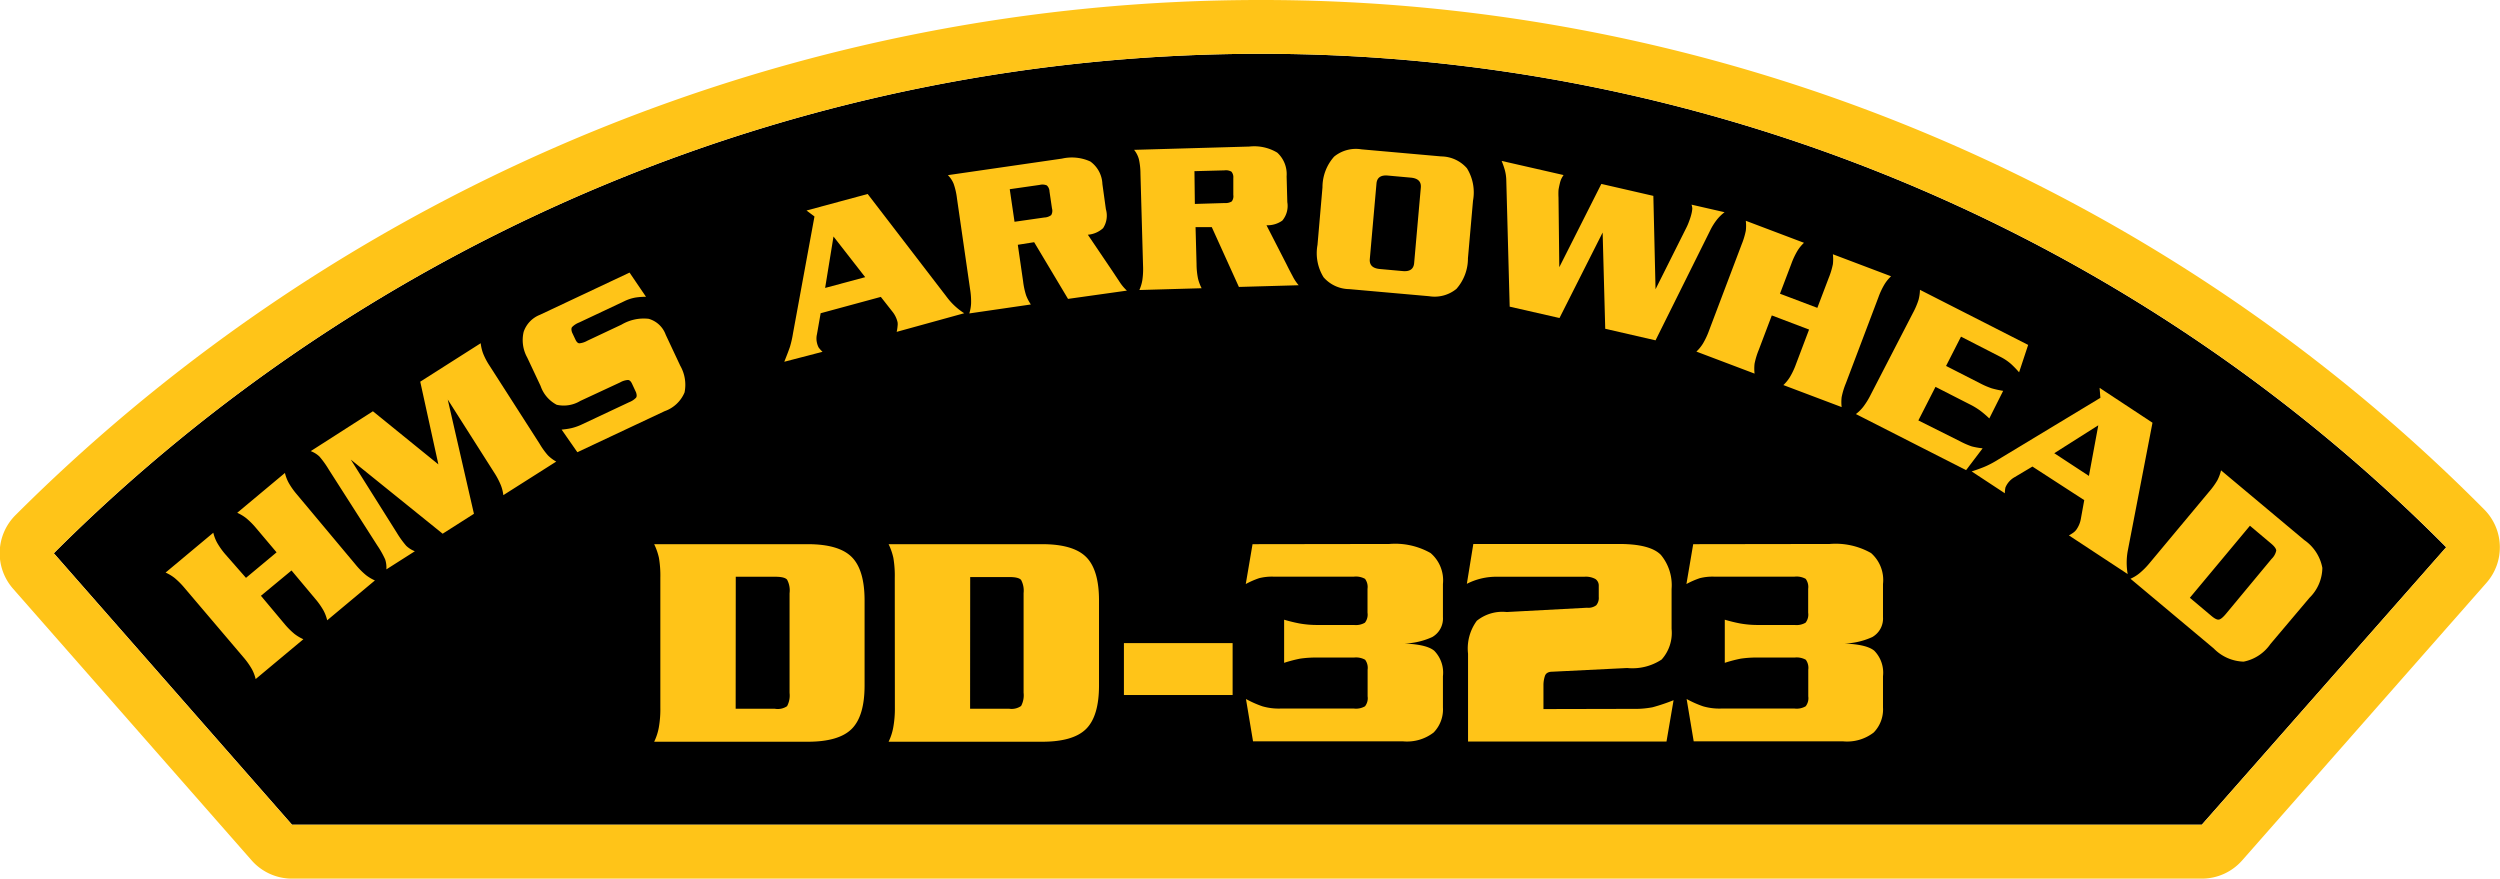 <svg id="Layer_1" data-name="Layer 1" xmlns="http://www.w3.org/2000/svg" viewBox="0 0 250.93 88.19"><defs><style>.cls-1{fill:#ffc418;}</style></defs><title>DD-323</title><path d="M5.4,55.53a171.41,171.41,0,0,1,121-50.13A167.4,167.4,0,0,1,245.53,54.93L221,82.78H29.31Z"/><path class="cls-1" d="M5.4,55.53a171.41,171.41,0,0,1,121-50.13A167.4,167.4,0,0,1,245.53,54.92L221,82.78H29.31ZM92.56,3.29a177,177,0,0,0-91,48.41,5.4,5.4,0,0,0-.25,7.39L25.25,86.35a5.4,5.4,0,0,0,4.06,1.84H221a5.39,5.39,0,0,0,4.05-1.83l24.52-27.86a5.39,5.39,0,0,0-.24-7.38A172.77,172.77,0,0,0,126.45,0,176.66,176.66,0,0,0,92.56,3.29"/><path class="cls-1" d="M27.76,55.44,25.7,53a7.69,7.69,0,0,0-1-1,4.35,4.35,0,0,0-.89-.53l4.79-4a3.93,3.93,0,0,0,.38,1,7.49,7.49,0,0,0,.83,1.17l5.93,7.09a7.7,7.7,0,0,0,1,1,4.36,4.36,0,0,0,.89.53l-4.79,4a4,4,0,0,0-.38-1,7.51,7.51,0,0,0-.83-1.17l-2.37-2.83L26.19,59.8l2.37,2.83a7.64,7.64,0,0,0,1,1,4.36,4.36,0,0,0,.89.53l-4.79,4a4,4,0,0,0-.38-1,7.51,7.51,0,0,0-.83-1.17L18.51,59a7.69,7.69,0,0,0-1-1,4.36,4.36,0,0,0-.89-.53l4.79-4a3.93,3.93,0,0,0,.38,1,7.45,7.45,0,0,0,.83,1.17L24.69,58Z"/><path class="cls-1" d="M42.18,38.31l6.07-3.86a4.28,4.28,0,0,0,.23,1,6.78,6.78,0,0,0,.68,1.29l5,7.8A7.55,7.55,0,0,0,55,45.71a3.81,3.81,0,0,0,.83.62L50.52,49.7a3.93,3.93,0,0,0-.25-1,7.57,7.57,0,0,0-.67-1.27L44.94,40.1l2.63,11.47-3.14,2-9.22-7.44,4.61,7.33a9.55,9.55,0,0,0,.95,1.32,2.66,2.66,0,0,0,.87.55l-2.86,1.82a2.61,2.61,0,0,0-.12-1,9.42,9.42,0,0,0-.79-1.4L33,47.13a9.38,9.38,0,0,0-.94-1.31,2.63,2.63,0,0,0-.87-.54l6.24-4L44,46.61Z"/><path class="cls-1" d="M64.84,29.79a6.56,6.56,0,0,0-1.08.08,4.24,4.24,0,0,0-1.11.37l-4.52,2.13a2,2,0,0,0-.71.46c-.09.12-.08.3,0,.54l.34.72q.17.36.39.37a2,2,0,0,0,.8-.26l3.44-1.62A4.37,4.37,0,0,1,65.11,32a2.56,2.56,0,0,1,1.71,1.6l1.46,3.11a3.86,3.86,0,0,1,.43,2.68,3.37,3.37,0,0,1-2,1.88l-8.76,4.12-1.58-2.27a7.17,7.17,0,0,0,1-.15,5.37,5.37,0,0,0,1.08-.39l4.7-2.21a1.94,1.94,0,0,0,.69-.45c.09-.12.08-.3,0-.54l-.41-.88c-.11-.23-.24-.35-.39-.36a1.78,1.78,0,0,0-.79.24l-4,1.86a3.22,3.22,0,0,1-2.37.39,3.37,3.37,0,0,1-1.62-1.89l-1.34-2.85a3.6,3.6,0,0,1-.36-2.58,2.8,2.8,0,0,1,1.63-1.71l9-4.24Z"/><path class="cls-1" d="M82.37,31.44,82,33.55a1.85,1.85,0,0,0,0,.86,1.89,1.89,0,0,0,.17.47,3,3,0,0,0,.39.43l-3.84,1q.4-1,.57-1.5a10.56,10.56,0,0,0,.31-1.38l2.15-11.7-.8-.6,6.14-1.66,8,10.42a6.59,6.59,0,0,0,1.69,1.55L90,33.31a3.47,3.47,0,0,0,.09-.58,1.31,1.31,0,0,0,0-.39,2.65,2.65,0,0,0-.47-1l-1.21-1.54Zm4.47-3.62-3.18-4.08-.84,5.16Z"/><path class="cls-1" d="M102.16,24.57l.53,3.66a7.68,7.68,0,0,0,.3,1.41,4.32,4.32,0,0,0,.48.92l-6.18.9a4,4,0,0,0,.18-1,7.5,7.5,0,0,0-.1-1.43l-1.32-9.14a6.8,6.8,0,0,0-.33-1.44,2.57,2.57,0,0,0-.58-.87l11.45-1.66a4.47,4.47,0,0,1,2.85.29,2.92,2.92,0,0,1,1.21,2.26L111,21a2.3,2.3,0,0,1-.28,1.9,2.57,2.57,0,0,1-1.53.66l2.46,3.64.75,1.13a4.4,4.4,0,0,0,.71.84L107.2,30l-3.4-5.69Zm-.33-2.31,3-.43a1.2,1.2,0,0,0,.68-.24.85.85,0,0,0,.08-.67l-.25-1.7a.85.85,0,0,0-.27-.61,1.13,1.13,0,0,0-.72-.05l-3,.43Z"/><path class="cls-1" d="M120,22.8l.1,3.69a7.58,7.58,0,0,0,.14,1.44,4.3,4.3,0,0,0,.37,1l-6.25.18a4,4,0,0,0,.3-1,7.57,7.57,0,0,0,.07-1.43l-.26-9.24a6.82,6.82,0,0,0-.16-1.47,2.58,2.58,0,0,0-.48-.93l11.57-.33a4.47,4.47,0,0,1,2.8.61,2.92,2.92,0,0,1,.94,2.38l.07,2.59a2.29,2.29,0,0,1-.5,1.85,2.57,2.57,0,0,1-1.59.47l2,3.9q.3.61.62,1.2a4.43,4.43,0,0,0,.61.92l-6,.17-2.72-6Zm-.07-2.33,3-.09a1.2,1.2,0,0,0,.7-.16.85.85,0,0,0,.16-.65l0-1.71a.85.85,0,0,0-.19-.63,1.12,1.12,0,0,0-.71-.13l-3,.08Z"/><path class="cls-1" d="M132.74,18.8a4.61,4.61,0,0,1,1.17-3.08,3.46,3.46,0,0,1,2.75-.73l8,.71a3.48,3.48,0,0,1,2.58,1.19,4.61,4.61,0,0,1,.61,3.25l-.51,5.79A4.61,4.61,0,0,1,146.18,29a3.46,3.46,0,0,1-2.75.73l-8-.71a3.48,3.48,0,0,1-2.58-1.19,4.6,4.6,0,0,1-.61-3.25ZM137.49,26q-.08.9,1,1l2.32.21q1.05.09,1.13-.8l.67-7.58q.08-.9-1-1l-2.32-.21q-1.05-.09-1.13.8Z"/><path class="cls-1" d="M160.86,23.34l-4.33,8.58-5-1.14-.34-12.65a4.3,4.3,0,0,0-.15-1.07,8,8,0,0,0-.32-.91l6.22,1.42a3,3,0,0,0-.24.41,2.61,2.61,0,0,0-.14.45q-.11.47-.13.66a6.9,6.9,0,0,0,0,.73l.08,7,4.22-8.36,5.22,1.2.22,9.37,3.12-6.23q.13-.26.27-.65a5.48,5.48,0,0,0,.21-.67,3.14,3.14,0,0,0,.09-.54,1.32,1.32,0,0,0-.08-.4l3.32.76a4.28,4.28,0,0,0-.81.8,6,6,0,0,0-.65,1.06l-5.47,11L161.12,33Z"/><path class="cls-1" d="M182.41,30.9l1.14-3a7.63,7.63,0,0,0,.42-1.38,4.35,4.35,0,0,0,0-1l5.84,2.21a3.93,3.93,0,0,0-.66.81,7.52,7.52,0,0,0-.61,1.3l-3.27,8.64a7.63,7.63,0,0,0-.42,1.38,4.3,4.3,0,0,0,0,1L179,38.65a3.94,3.94,0,0,0,.66-.81,7.49,7.49,0,0,0,.61-1.3l1.31-3.46-3.74-1.42-1.31,3.46a7.65,7.65,0,0,0-.42,1.38,4.35,4.35,0,0,0,0,1l-5.84-2.21a3.93,3.93,0,0,0,.66-.81,7.59,7.59,0,0,0,.61-1.3l3.27-8.64a7.65,7.65,0,0,0,.42-1.38,4.35,4.35,0,0,0,0-1l5.84,2.21a3.93,3.93,0,0,0-.66.81,7.59,7.59,0,0,0-.61,1.3l-1.14,3Z"/><path class="cls-1" d="M196.71,44.28a8.18,8.18,0,0,0,1.21.53A7.79,7.79,0,0,0,199,45l-1.66,2.19-11.06-5.63a4,4,0,0,0,.74-.73,7.48,7.48,0,0,0,.75-1.22L192,31.42a7.57,7.57,0,0,0,.57-1.33,4.36,4.36,0,0,0,.14-1l10.86,5.53-.91,2.75a10,10,0,0,0-.79-.82,5.1,5.1,0,0,0-1.14-.76l-3.9-2-1.5,2.94,3.41,1.74a8,8,0,0,0,1.18.51,10,10,0,0,0,1.14.25L199.67,42q-.38-.37-.83-.72a7.09,7.09,0,0,0-1.16-.71l-3.41-1.74-1.72,3.37Z"/><path class="cls-1" d="M204,46.83l-1.85,1.1a2.12,2.12,0,0,0-.86,1,3,3,0,0,0-.06.58l-3.33-2.19q1-.33,1.5-.56a10.55,10.55,0,0,0,1.24-.68l10.18-6.15-.08-1,5.31,3.5-2.49,12.9a6.58,6.58,0,0,0,0,2.29l-5.9-3.88a3.57,3.57,0,0,0,.5-.32,1.28,1.28,0,0,0,.27-.29,2.67,2.67,0,0,0,.42-1l.35-1.93Zm5.67.94.94-5.08-4.42,2.8Z"/><path class="cls-1" d="M221.71,49.38a7.66,7.66,0,0,0,.85-1.17,4.34,4.34,0,0,0,.37-1l8.36,7A4.36,4.36,0,0,1,233.1,57a4.28,4.28,0,0,1-1.29,3l-3.92,4.64a4.28,4.28,0,0,1-2.69,1.77,4.36,4.36,0,0,1-3-1.32l-8.36-7a3.93,3.93,0,0,0,.89-.54,7.53,7.53,0,0,0,1-1ZM219.8,60l2.14,1.8q.5.43.77.39t.74-.61L228,56.1a1.62,1.62,0,0,0,.47-.83c0-.18-.17-.42-.5-.7l-2.14-1.8Z"/><path class="cls-1" d="M66.28,58a10.76,10.76,0,0,0-.14-2,6.2,6.2,0,0,0-.48-1.38H81.07q3.13,0,4.42,1.29t1.29,4.36V68.8q0,3.07-1.29,4.36t-4.42,1.29H65.66A5.52,5.52,0,0,0,66.13,73a10.62,10.62,0,0,0,.15-2Zm7.56,13.14h3.94A1.66,1.66,0,0,0,79,70.88a2.27,2.27,0,0,0,.25-1.33v-10A2.28,2.28,0,0,0,79,58.18q-.25-.29-1.18-.29H73.85Z"/><path class="cls-1" d="M89.81,58a10.74,10.74,0,0,0-.14-2,6.11,6.11,0,0,0-.48-1.38H104.6q3.13,0,4.42,1.29t1.29,4.36V68.8q0,3.07-1.29,4.36t-4.42,1.29H89.19A5.52,5.52,0,0,0,89.66,73a10.61,10.61,0,0,0,.16-2Zm7.56,13.14h3.94a1.66,1.66,0,0,0,1.18-.28,2.27,2.27,0,0,0,.25-1.33v-10a2.28,2.28,0,0,0-.25-1.32q-.25-.29-1.18-.29H97.38Z"/><path class="cls-1" d="M112.81,64.55h10.91v5.21H112.81Z"/><path class="cls-1" d="M139.44,54.6a7.21,7.21,0,0,1,4.15.91,3.6,3.6,0,0,1,1.24,3.11v3.32a2.14,2.14,0,0,1-1.07,2,7.29,7.29,0,0,1-3.55.64q2.88,0,3.75.74a3.14,3.14,0,0,1,.87,2.55V71a3.32,3.32,0,0,1-.93,2.52,4.36,4.36,0,0,1-3.07.89H125.77l-.71-4.25a10.47,10.47,0,0,0,1.64.73,5.87,5.87,0,0,0,1.8.23h7.41a1.78,1.78,0,0,0,1.1-.23,1.31,1.31,0,0,0,.26-1V67.22a1.36,1.36,0,0,0-.25-1,1.88,1.88,0,0,0-1.12-.22h-3.6a11.15,11.15,0,0,0-1.81.11,13.93,13.93,0,0,0-1.6.42V62.2a15.35,15.35,0,0,0,1.5.37,10.07,10.07,0,0,0,1.91.16h3.6a1.79,1.79,0,0,0,1.1-.23,1.31,1.31,0,0,0,.26-1V59.1a1.36,1.36,0,0,0-.25-1,1.88,1.88,0,0,0-1.12-.22h-8.06a5.26,5.26,0,0,0-1.44.15,8.58,8.58,0,0,0-1.35.59l.68-4Z"/><path class="cls-1" d="M163.87,71.15a9.44,9.44,0,0,0,2-.16,19.19,19.19,0,0,0,2.11-.71l-.71,4.15H147.35V65.61a4.69,4.69,0,0,1,.88-3.3,4.09,4.09,0,0,1,3-.88l8.06-.43a1.32,1.32,0,0,0,.93-.25,1.15,1.15,0,0,0,.25-.84V58.82a.8.8,0,0,0-.33-.7,2,2,0,0,0-1.13-.23h-8.68a6.47,6.47,0,0,0-3.1.71l.65-4h14.63q3.13,0,4.2,1.1a4.76,4.76,0,0,1,1.07,3.42v4a4,4,0,0,1-1,3.08,5.32,5.32,0,0,1-3.46.85l-7.5.37c-.41,0-.67.15-.76.45a2.92,2.92,0,0,0-.14.85v2.45Z"/><path class="cls-1" d="M183.65,54.6a7.21,7.21,0,0,1,4.15.91A3.6,3.6,0,0,1,189,58.62v3.32a2.14,2.14,0,0,1-1.07,2,7.29,7.29,0,0,1-3.55.64q2.88,0,3.75.74a3.15,3.15,0,0,1,.87,2.55V71a3.31,3.31,0,0,1-.93,2.52,4.35,4.35,0,0,1-3.07.89H170l-.71-4.25a10.49,10.49,0,0,0,1.64.73,5.88,5.88,0,0,0,1.8.23h7.41a1.78,1.78,0,0,0,1.1-.23,1.32,1.32,0,0,0,.26-1V67.22a1.37,1.37,0,0,0-.25-1,1.88,1.88,0,0,0-1.12-.22h-3.6a11.12,11.12,0,0,0-1.81.11,13.94,13.94,0,0,0-1.6.42V62.2a15.25,15.25,0,0,0,1.5.37,10.05,10.05,0,0,0,1.91.16h3.6a1.79,1.79,0,0,0,1.1-.23,1.32,1.32,0,0,0,.26-1V59.1a1.37,1.37,0,0,0-.25-1,1.88,1.88,0,0,0-1.12-.22h-8.06a5.25,5.25,0,0,0-1.44.15,8.61,8.61,0,0,0-1.35.59l.68-4Z"/></svg>
